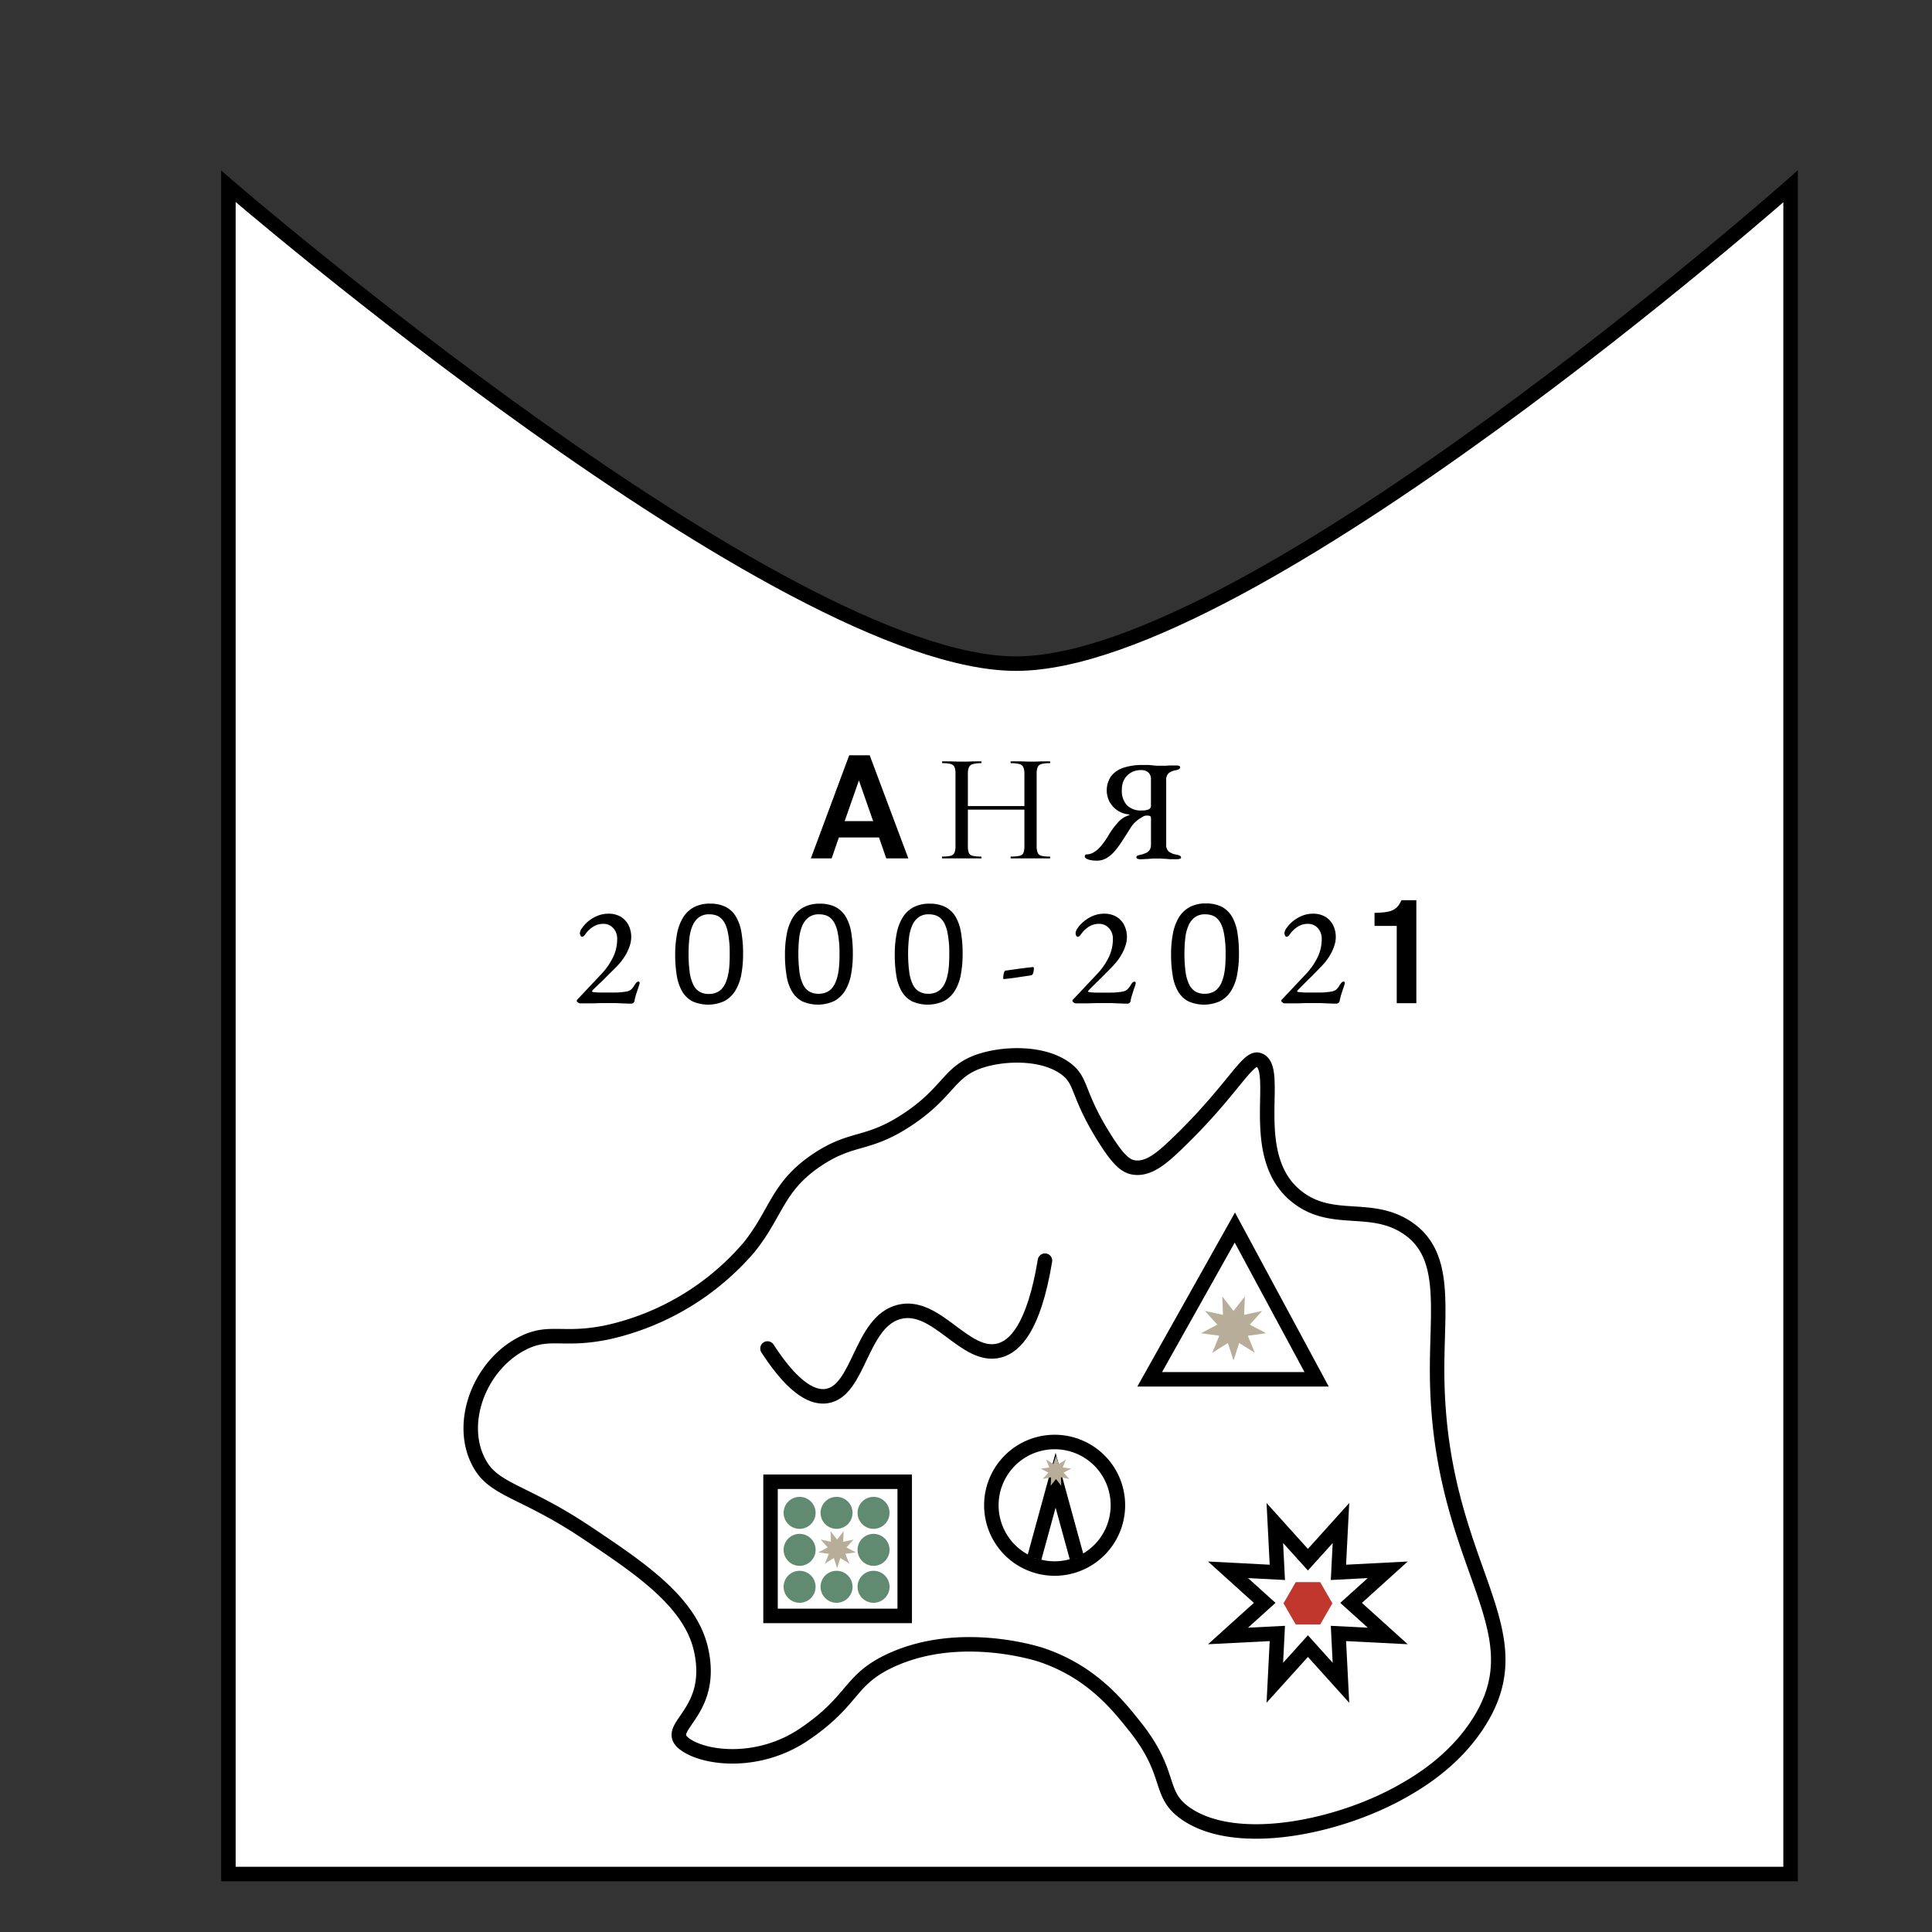 <svg id="Слой_1" data-name="Слой 1" xmlns="http://www.w3.org/2000/svg" viewBox="0 0 400 400"><rect x="0" y="0" width="400" height="400" fill="#333333" stroke="none"/><defs><style>.cls-1,.cls-2{fill:#fff;stroke:#000;stroke-width:3px;}.cls-1{stroke-miterlimit:10;}.cls-2{stroke-linecap:round;stroke-linejoin:round;}.cls-3{fill:#b8ad99;}.cls-4{fill:#608b70;}.cls-5{fill:#c1362d;}</style></defs><title>g52</title><path class="cls-1" d="M370.72,388H47.29V38.58S161.78,137.4,210.37,137.4,370.72,38.58,370.72,38.58Z"/><path class="cls-1" d="M220.63,221.24c-4.5-3.31-12.07-3.24-17.1-1.76-7.21,2.13-6.78,6.45-15.66,12.32-8.3,5.49-11.27,3.44-18.52,8.22-8.45,5.57-8.48,11-14.24,18.19a53.93,53.93,0,0,1-29.21,17.6c-9.48,2-12.14-.58-17.8,2.35-8.61,4.44-13.09,15.84-9.26,24,3,6.54,9,6,22.79,15.26,10.92,7.31,21.25,14.22,23.5,24.06,3,13.28-7.87,16-3.56,19.46,3.9,3.14,15.32,4.65,24.93-1.86,10.45-7.08,9.13-11.2,17.8-15.26,14.3-6.69,30.58-1.43,31.34-1.17,10.35,3.49,15.75,10.32,19.23,14.67,8.09,10.1,4.63,14,10.68,18.19,10.53,7.24,31.73,2.78,44.87-4.7,3.15-1.78,10.56-6.11,15.67-14.08,12.74-19.87-8.22-32.17-8.55-72.17-.11-13.86,2.31-24.9-6.41-30.51-7.31-4.71-15-.78-22.07-5.87-11.56-8.27-3.46-27.36-8.55-28.75-2.33-.63-5.5,6.55-17.09,17.61-2.8,2.67-5.58,5.08-8.55,4.69-1.69-.22-3.25-1.33-6.41-6.45C222.86,226.25,224.09,223.8,220.63,221.24Z"/><polygon class="cls-1" points="238.03 285.57 255.66 254.15 272.59 285.57 238.03 285.57"/><path class="cls-2" d="M158.9,279.19c3.44,5.3,7.87,10.47,12.21,9.86,6.85-1,7-15.46,15.11-17.45,7.75-1.91,13.62,9.89,20.69,8,3.14-.84,7.11-4.53,9.44-18.6"/><path class="cls-1" d="M231.45,311.64a13.1,13.1,0,1,1-13.09-13.09A13.09,13.09,0,0,1,231.45,311.64Z"/><rect class="cls-1" x="159.53" y="306.78" width="27.78" height="27.78"/><polygon class="cls-1" points="270.79 322.92 277.63 315.33 277.11 325.54 287.32 325.01 279.73 331.86 287.32 338.71 277.11 338.19 277.63 348.4 270.79 340.81 263.94 348.4 264.46 338.19 254.25 338.71 261.84 331.86 254.25 325.01 264.46 325.54 263.94 315.33 270.79 322.92"/><polyline class="cls-1" points="222.97 322.59 218.55 306.47 214.14 322.59"/><polygon class="cls-3" points="255.39 271.42 257.73 268.42 257.59 272.22 261.31 271.42 258.76 274.25 262.13 276.03 258.35 276.55 259.79 280.08 256.56 278.05 255.39 281.68 254.22 278.05 251 280.08 252.43 276.55 248.66 276.03 252.03 274.25 249.47 271.42 253.2 272.22 253.06 268.42 255.39 271.42"/><path class="cls-4" d="M168.86,313.22a3.31,3.31,0,1,1-3.31-3.31,3.31,3.31,0,0,1,3.31,3.31"/><path class="cls-4" d="M176.51,313.22a3.31,3.31,0,1,1-3.3-3.31,3.3,3.3,0,0,1,3.3,3.31"/><path class="cls-4" d="M184.17,313.22a3.31,3.31,0,1,1-3.31-3.31,3.31,3.31,0,0,1,3.31,3.31"/><path class="cls-4" d="M168.86,328.53a3.31,3.31,0,1,1-3.31-3.31,3.31,3.31,0,0,1,3.31,3.31"/><path class="cls-4" d="M176.51,328.53a3.31,3.31,0,1,1-3.3-3.31,3.31,3.31,0,0,1,3.3,3.31"/><path class="cls-4" d="M184.17,328.53a3.31,3.31,0,1,1-3.31-3.31,3.31,3.31,0,0,1,3.31,3.31"/><path class="cls-4" d="M168.86,320.87a3.31,3.31,0,1,1-3.31-3.3,3.31,3.31,0,0,1,3.31,3.3"/><path class="cls-4" d="M184.17,320.87a3.31,3.31,0,1,1-3.31-3.3,3.31,3.31,0,0,1,3.31,3.3"/><polygon class="cls-3" points="173.31 318.75 174.66 317.01 174.58 319.21 176.73 318.75 175.26 320.38 177.2 321.4 175.02 321.71 175.85 323.74 173.99 322.57 173.31 324.67 172.64 322.57 170.78 323.74 171.6 321.71 169.43 321.4 171.37 320.38 169.9 318.75 172.04 319.21 171.96 317.01 173.31 318.75"/><polygon class="cls-5" points="273.33 327.56 275.86 331.95 273.33 336.33 268.27 336.33 265.74 331.95 268.27 327.56 273.33 327.56"/><polygon class="cls-3" points="218.09 303.12 218.64 301.43 219.18 303.13 220.69 302.18 220.02 303.83 221.78 304.07 220.21 304.9 221.4 306.22 219.66 305.85 219.72 307.63 218.63 306.22 217.54 307.62 217.61 305.85 215.87 306.22 217.06 304.9 215.49 304.07 217.25 303.83 216.59 302.18 218.09 303.12"/><path d="M175.82,156.37h4.24l8,21.35h-4.57l-1.5-4.33h-8.31l-1.5,4.33h-4.3ZM174.88,170h5.89l-2.94-8.42Z"/><path d="M217.43,177.53c0,.13,0,.19-.1.19-.68,0-1.23,0-1.64,0l-2.31,0-2.54,0c-.37,0-.87,0-1.51,0-.07,0-.1-.06-.1-.19s0-.19.1-.19a7.75,7.75,0,0,0,1.8-.16,1.11,1.11,0,0,0,.77-.63,4,4,0,0,0,.19-1.43v-7.49h-11.7v7.49a4,4,0,0,0,.19,1.43,1.11,1.11,0,0,0,.77.63,7.75,7.75,0,0,0,1.8.16s.07.06.07.19,0,.19-.07.19c-.68,0-1.23,0-1.64,0l-2.47,0-2.28,0q-.62,0-1.68,0s-.06-.06-.06-.19,0-.19.06-.19a7.36,7.36,0,0,0,1.76-.16,1.15,1.15,0,0,0,.77-.63,3.68,3.68,0,0,0,.21-1.43V160.23a3.76,3.76,0,0,0-.2-1.41,1.11,1.11,0,0,0-.74-.63,6,6,0,0,0-1.73-.18c-.07,0-.1-.06-.1-.19s0-.19.1-.19l1.64,0q1.35.06,2.25.06c.68,0,1.52,0,2.51-.06l1.6,0s.07.06.07.19,0,.19-.07.19a5.83,5.83,0,0,0-1.76.2,1.18,1.18,0,0,0-.79.66,3.64,3.64,0,0,0-.21,1.43v6.59h11.7V160.3a3.64,3.64,0,0,0-.21-1.43,1.17,1.17,0,0,0-.77-.66,5.85,5.85,0,0,0-1.78-.2c-.07,0-.1-.06-.1-.19s0-.19.1-.19l1.51,0c1,0,1.83.06,2.54.06s1.37,0,2.31-.06l1.64,0c.07,0,.1.06.1.19s0,.19-.1.19a6,6,0,0,0-1.73.18,1.19,1.19,0,0,0-.76.63,3.53,3.53,0,0,0-.21,1.41v14.89a3.68,3.68,0,0,0,.21,1.43,1.14,1.14,0,0,0,.76.63,7,7,0,0,0,1.73.16C217.4,177.34,217.43,177.4,217.43,177.53Z"/><path d="M227.13,178.19a6.15,6.15,0,0,1-1.41-.13,2.9,2.9,0,0,1-.89-.34.66.66,0,0,1-.16-.17.44.44,0,0,1-.07-.24.44.44,0,0,1,.1-.28.3.3,0,0,1,.25-.13,2.92,2.92,0,0,0,1.53-.46A6.09,6.09,0,0,0,228,175.1a17.26,17.26,0,0,0,1.5-2.15,16.05,16.05,0,0,1,1.93-2.63,4.72,4.72,0,0,1,2.31-1.52q.12-.06.09-.12s-.12-.07-.3-.09a4.85,4.85,0,0,1-2.32-.91,5,5,0,0,1-1.54-1.78,5.15,5.15,0,0,1,.42-5.26,5.34,5.34,0,0,1,2.62-1.72,12.26,12.26,0,0,1,3.77-.54c.53,0,1,0,1.35,0l1.06.1a9.47,9.47,0,0,0,1.12.06c.43,0,.82,0,1.16,0l1.09-.06c.39,0,.82,0,1.31,0a1.47,1.47,0,0,1,.55.09.31.31,0,0,1,.22.3c0,.27-.29.47-.85.59a3.21,3.21,0,0,0-1.58.66,1.9,1.9,0,0,0-.46,1.43v13.31a1.79,1.79,0,0,0,.53,1.44,3.6,3.6,0,0,0,1.62.65c.61.12.92.3.92.56s-.09.23-.25.29a1.82,1.82,0,0,1-.61.09c-.57,0-1,0-1.43,0l-1.07-.09c-.34,0-.72-.05-1.15-.05s-.86,0-1.24,0l-1.19.09c-.42,0-.91.06-1.46.06a1.57,1.57,0,0,1-.6-.1c-.17-.07-.25-.16-.25-.28a.39.39,0,0,1,.23-.36,3.57,3.57,0,0,1,.68-.2,5.1,5.1,0,0,0,1.21-.43,1.69,1.69,0,0,0,.69-.66,2.08,2.08,0,0,0,.22-1l0-5.24c0-.4-.06-.62-.19-.68a2.18,2.18,0,0,0-.78-.09,1.34,1.34,0,0,0-.68.21l-.73.44a6.34,6.34,0,0,0-1.92,2c-.59.94-1.2,1.89-1.82,2.85a19,19,0,0,1-1.4,1.87,6.8,6.8,0,0,1-1.65,1.41A3.84,3.84,0,0,1,227.13,178.19Zm9.31-10.39a3.53,3.53,0,0,0,1.35-.21.86.86,0,0,0,.5-.91v-5.27a1.82,1.82,0,0,0-.56-1.5,2.21,2.21,0,0,0-1.5-.47,4.09,4.09,0,0,0-2,.48,3.74,3.74,0,0,0-1.43,1.39,4.22,4.22,0,0,0-.53,2.16,4.47,4.47,0,0,0,1.05,3.25A4.1,4.1,0,0,0,236.44,167.8Z"/><path d="M130.8,207.79h-.71l-1.22-.05-1.43-.06-1.35,0-1.55,0-1.94.05-1.71,0H120a.82.82,0,0,1-.33-.18c-.17-.11-.25-.22-.25-.32a.34.34,0,0,1,.08-.26l.21-.21,4.77-5.07a13.72,13.72,0,0,0,2.4-3.41,8.55,8.55,0,0,0,.9-3.83,3.22,3.22,0,0,0-.83-2.31,2.71,2.71,0,0,0-2.06-.87,3.9,3.9,0,0,0-2.13.63,5.51,5.51,0,0,0-1.61,1.58,1.26,1.26,0,0,1-.29.32.59.59,0,0,1-.38.15c-.1,0-.2-.08-.28-.24a1.13,1.13,0,0,1-.14-.58,2.09,2.09,0,0,1,.45-1,6.49,6.49,0,0,1,1.23-1.34,7.62,7.62,0,0,1,1.89-1.15,5.91,5.91,0,0,1,2.35-.47,4.91,4.91,0,0,1,2.54.63,4.28,4.28,0,0,1,1.61,1.74,5.43,5.43,0,0,1,.56,2.52,5.79,5.79,0,0,1-.3,1.74,10.53,10.53,0,0,1-.81,1.82,11.32,11.32,0,0,1-1.12,1.62c-.26.32-.63.72-1.11,1.21L125.78,202c-.54.54-1,1.05-1.55,1.53L123,204.7a2.45,2.45,0,0,0-.45.53c0,.08.13.14.41.18s.75.07,1.19.08.92,0,1.43,0,1,0,1.57,0,1,0,1.52-.08a7.84,7.84,0,0,0,1.27-.18,1.89,1.89,0,0,0,.81-.44,4.2,4.2,0,0,0,.66-.91c.08-.12.19-.26.32-.42a.62.62,0,0,1,.44-.23.24.24,0,0,1,.24.14.52.52,0,0,1,0,.3c-.06.23-.16.55-.29.94s-.28.81-.42,1.25-.24.86-.32,1.25a.71.71,0,0,1-.28.55A.75.75,0,0,1,130.8,207.79Z"/><path d="M153.85,197.5a23.34,23.34,0,0,1-.37,4.27,9.89,9.89,0,0,1-1.23,3.32,6,6,0,0,1-2.23,2.15,8,8,0,0,1-6.64.08,5.36,5.36,0,0,1-2.11-2,9.6,9.6,0,0,1-1.14-3.27,26.6,26.6,0,0,1-.34-4.45,22.42,22.42,0,0,1,.38-4.26A9.94,9.94,0,0,1,141.4,190a5.9,5.9,0,0,1,2.23-2.15,6.91,6.91,0,0,1,3.39-.76,7.06,7.06,0,0,1,3.24.68,5.36,5.36,0,0,1,2.11,2,9.6,9.6,0,0,1,1.14,3.27A26.6,26.6,0,0,1,153.85,197.5Zm-2.77.19c0-1,0-1.93-.11-2.74a16.08,16.08,0,0,0-.32-2.13,6.56,6.56,0,0,0-.55-1.59,3.57,3.57,0,0,0-.81-1.1,2.83,2.83,0,0,0-1.07-.63,4.46,4.46,0,0,0-1.36-.2,3.51,3.51,0,0,0-2.17.63,4.23,4.23,0,0,0-1.31,1.73,9.2,9.2,0,0,0-.65,2.57,28.62,28.62,0,0,0-.17,3.17,28.12,28.12,0,0,0,.23,3.87,8.58,8.58,0,0,0,.75,2.6,3.35,3.35,0,0,0,1.3,1.46,3.75,3.75,0,0,0,1.93.46,3.88,3.88,0,0,0,1.54-.29,3.1,3.1,0,0,0,1.15-.8,4.48,4.48,0,0,0,.79-1.27,8.2,8.2,0,0,0,.5-1.63,12.47,12.47,0,0,0,.26-1.94C151.06,199.17,151.08,198.44,151.08,197.69Z"/><path d="M176.57,197.5a22.49,22.49,0,0,1-.37,4.27,9.67,9.67,0,0,1-1.22,3.32,6,6,0,0,1-2.24,2.15,8,8,0,0,1-6.63.08,5.36,5.36,0,0,1-2.11-2,9.19,9.19,0,0,1-1.14-3.27,25.58,25.58,0,0,1-.34-4.45,22.42,22.42,0,0,1,.38-4.26,10.16,10.16,0,0,1,1.22-3.33,6,6,0,0,1,2.23-2.15,6.91,6.91,0,0,1,3.39-.76,7.07,7.07,0,0,1,3.25.68,5.42,5.42,0,0,1,2.11,2,9.6,9.6,0,0,1,1.14,3.27A26.68,26.68,0,0,1,176.57,197.5Zm-2.76.19c0-1,0-1.93-.11-2.74a16.08,16.08,0,0,0-.32-2.13,7,7,0,0,0-.55-1.59,3.93,3.93,0,0,0-.81-1.1,2.83,2.83,0,0,0-1.07-.63,4.46,4.46,0,0,0-1.36-.2,3.51,3.51,0,0,0-2.17.63,4.23,4.23,0,0,0-1.31,1.73,8.87,8.87,0,0,0-.65,2.57,31.23,31.23,0,0,0,.06,7,8.58,8.58,0,0,0,.75,2.6,3.35,3.35,0,0,0,1.3,1.46,3.74,3.74,0,0,0,1.92.46,3.93,3.93,0,0,0,1.55-.29,3.18,3.18,0,0,0,1.15-.8,4.72,4.72,0,0,0,.79-1.27,8.92,8.92,0,0,0,.5-1.63,13.8,13.8,0,0,0,.26-1.94C173.79,199.17,173.81,198.44,173.81,197.69Z"/><path d="M199.3,197.5a22.49,22.49,0,0,1-.37,4.27,9.67,9.67,0,0,1-1.22,3.32,6,6,0,0,1-2.24,2.15,8,8,0,0,1-6.63.08,5.29,5.29,0,0,1-2.11-2,9.19,9.19,0,0,1-1.14-3.27,25.58,25.58,0,0,1-.34-4.45,22.42,22.42,0,0,1,.38-4.26,10.16,10.16,0,0,1,1.22-3.33,6,6,0,0,1,2.23-2.15,6.91,6.91,0,0,1,3.39-.76,7,7,0,0,1,3.24.68,5.38,5.38,0,0,1,2.12,2,9.39,9.39,0,0,1,1.13,3.27A25.58,25.58,0,0,1,199.3,197.5Zm-2.76.19c0-1,0-1.93-.11-2.74a17.92,17.92,0,0,0-.32-2.13,7.54,7.54,0,0,0-.55-1.59,3.93,3.93,0,0,0-.81-1.1,2.87,2.87,0,0,0-1.08-.63,4.37,4.37,0,0,0-1.36-.2,3.46,3.46,0,0,0-2.16.63,4.15,4.15,0,0,0-1.31,1.73,8.87,8.87,0,0,0-.65,2.57,29.74,29.74,0,0,0,.06,7,8.6,8.6,0,0,0,.74,2.6,3.36,3.36,0,0,0,1.31,1.46,3.74,3.74,0,0,0,1.92.46,3.93,3.93,0,0,0,1.55-.29,3.15,3.15,0,0,0,1.14-.8,4.51,4.51,0,0,0,.8-1.27,8.92,8.92,0,0,0,.5-1.63,15.45,15.45,0,0,0,.26-1.94C196.51,199.17,196.54,198.44,196.54,197.69Z"/><path d="M207.88,202.7a.16.16,0,0,1-.18-.18,4.15,4.15,0,0,1,.13-1c.09-.35.2-.54.34-.56l2.83-.4c.94-.12,1.88-.24,2.83-.34a.33.33,0,0,1,.16.05.14.14,0,0,1,.07.13,4,4,0,0,1-.13,1c-.09.32-.25.5-.49.54l-2.69.4C209.84,202.49,208.88,202.6,207.88,202.7Z"/><path d="M233.47,207.79h-.71l-1.22-.05-1.43-.06-1.35,0-1.55,0-1.94.05-1.71,0h-.93a.84.84,0,0,1-.34-.18c-.16-.11-.25-.22-.25-.32a.34.34,0,0,1,.09-.26l.21-.21,4.77-5.07a13.72,13.72,0,0,0,2.4-3.41,8.55,8.55,0,0,0,.9-3.83,3.22,3.22,0,0,0-.83-2.31,2.73,2.73,0,0,0-2.06-.87,3.9,3.9,0,0,0-2.14.63,5.48,5.48,0,0,0-1.6,1.58,1.3,1.3,0,0,1-.3.32.55.55,0,0,1-.38.15c-.1,0-.19-.08-.28-.24a1.13,1.13,0,0,1-.13-.58,2.15,2.15,0,0,1,.44-1,6.86,6.86,0,0,1,1.24-1.34,7.74,7.74,0,0,1,1.88-1.15,6,6,0,0,1,2.36-.47,4.87,4.87,0,0,1,2.53.63,4.24,4.24,0,0,1,1.62,1.74,5.55,5.55,0,0,1,.25,4.26,9.2,9.2,0,0,1-.81,1.82,9.9,9.9,0,0,1-1.12,1.62,15.71,15.71,0,0,1-1.1,1.21L228.45,202l-1.55,1.53c-.49.48-.89.88-1.19,1.19a2.34,2.34,0,0,0-.46.53c0,.08.14.14.41.18s.76.07,1.2.08.91,0,1.43,0,1.05,0,1.57,0,1,0,1.52-.08a7.53,7.53,0,0,0,1.26-.18,1.78,1.78,0,0,0,.81-.44,3.9,3.9,0,0,0,.67-.91,2.93,2.93,0,0,1,.32-.42.6.6,0,0,1,.44-.23.24.24,0,0,1,.24.14.52.52,0,0,1,0,.3c-.06.23-.16.55-.3.94s-.27.81-.41,1.25a10,10,0,0,0-.32,1.25.68.68,0,0,1-.65.68Z"/><path d="M256.51,197.5a22.49,22.49,0,0,1-.37,4.27,9.67,9.67,0,0,1-1.22,3.32,6,6,0,0,1-2.24,2.15,8,8,0,0,1-6.63.08,5.29,5.29,0,0,1-2.11-2A9.19,9.19,0,0,1,242.8,202a25.58,25.58,0,0,1-.34-4.45,22.42,22.42,0,0,1,.38-4.26,10.16,10.16,0,0,1,1.22-3.33,6,6,0,0,1,2.23-2.15,6.91,6.91,0,0,1,3.39-.76,7.07,7.07,0,0,1,3.25.68,5.42,5.42,0,0,1,2.11,2,9.6,9.6,0,0,1,1.14,3.27A26.68,26.68,0,0,1,256.51,197.5Zm-2.76.19c0-1,0-1.93-.11-2.74a16.08,16.08,0,0,0-.32-2.13,7,7,0,0,0-.55-1.59,3.93,3.93,0,0,0-.81-1.1,2.8,2.8,0,0,0-1.08-.63,4.35,4.35,0,0,0-1.35-.2,3.49,3.49,0,0,0-2.17.63,4.15,4.15,0,0,0-1.31,1.73,8.87,8.87,0,0,0-.65,2.57,29.74,29.74,0,0,0,.06,7,8.58,8.58,0,0,0,.75,2.6,3.35,3.35,0,0,0,1.3,1.46,3.74,3.74,0,0,0,1.92.46,3.93,3.93,0,0,0,1.55-.29,3.06,3.06,0,0,0,1.14-.8,4.51,4.51,0,0,0,.8-1.27,8.92,8.92,0,0,0,.5-1.63,13.8,13.8,0,0,0,.26-1.94C253.73,199.17,253.75,198.44,253.75,197.69Z"/><path d="M276.72,207.79H276l-1.22-.05-1.43-.06-1.35,0-1.55,0-1.94.05-1.71,0h-.93a.82.82,0,0,1-.33-.18c-.17-.11-.26-.22-.26-.32a.34.34,0,0,1,.09-.26l.21-.21,4.77-5.07a13.72,13.72,0,0,0,2.4-3.41,8.55,8.55,0,0,0,.9-3.83,3.22,3.22,0,0,0-.83-2.31,2.71,2.71,0,0,0-2.06-.87,3.87,3.87,0,0,0-2.13.63,5.4,5.4,0,0,0-1.61,1.58,1.26,1.26,0,0,1-.29.32.6.6,0,0,1-.39.15c-.09,0-.19-.08-.27-.24a1.13,1.13,0,0,1-.14-.58,2.15,2.15,0,0,1,.44-1,6.86,6.86,0,0,1,1.24-1.34,7.62,7.62,0,0,1,1.89-1.15,5.91,5.91,0,0,1,2.35-.47,4.85,4.85,0,0,1,2.53.63,4.24,4.24,0,0,1,1.62,1.74,5.43,5.43,0,0,1,.56,2.52,5.52,5.52,0,0,1-.31,1.74,9.2,9.2,0,0,1-.81,1.82,10.51,10.51,0,0,1-1.11,1.62c-.26.32-.63.72-1.11,1.21L271.7,202l-1.55,1.53L269,204.7a2.72,2.72,0,0,0-.46.53q0,.12.42.18c.35,0,.75.07,1.19.08s.92,0,1.43,0,1,0,1.57,0,1,0,1.52-.08a7.84,7.84,0,0,0,1.27-.18,1.89,1.89,0,0,0,.81-.44,4.2,4.2,0,0,0,.66-.91c.08-.12.19-.26.32-.42a.62.62,0,0,1,.44-.23.24.24,0,0,1,.24.14.52.52,0,0,1,0,.3c-.06.23-.16.55-.3.94s-.27.81-.41,1.25-.24.86-.32,1.25a.71.71,0,0,1-.28.55A.75.75,0,0,1,276.72,207.79Z"/><path d="M289.18,207.7v-16h-4.6V189c3.07-.09,4.57-.29,5.57-2.62h3.09V207.7Z"/></svg>